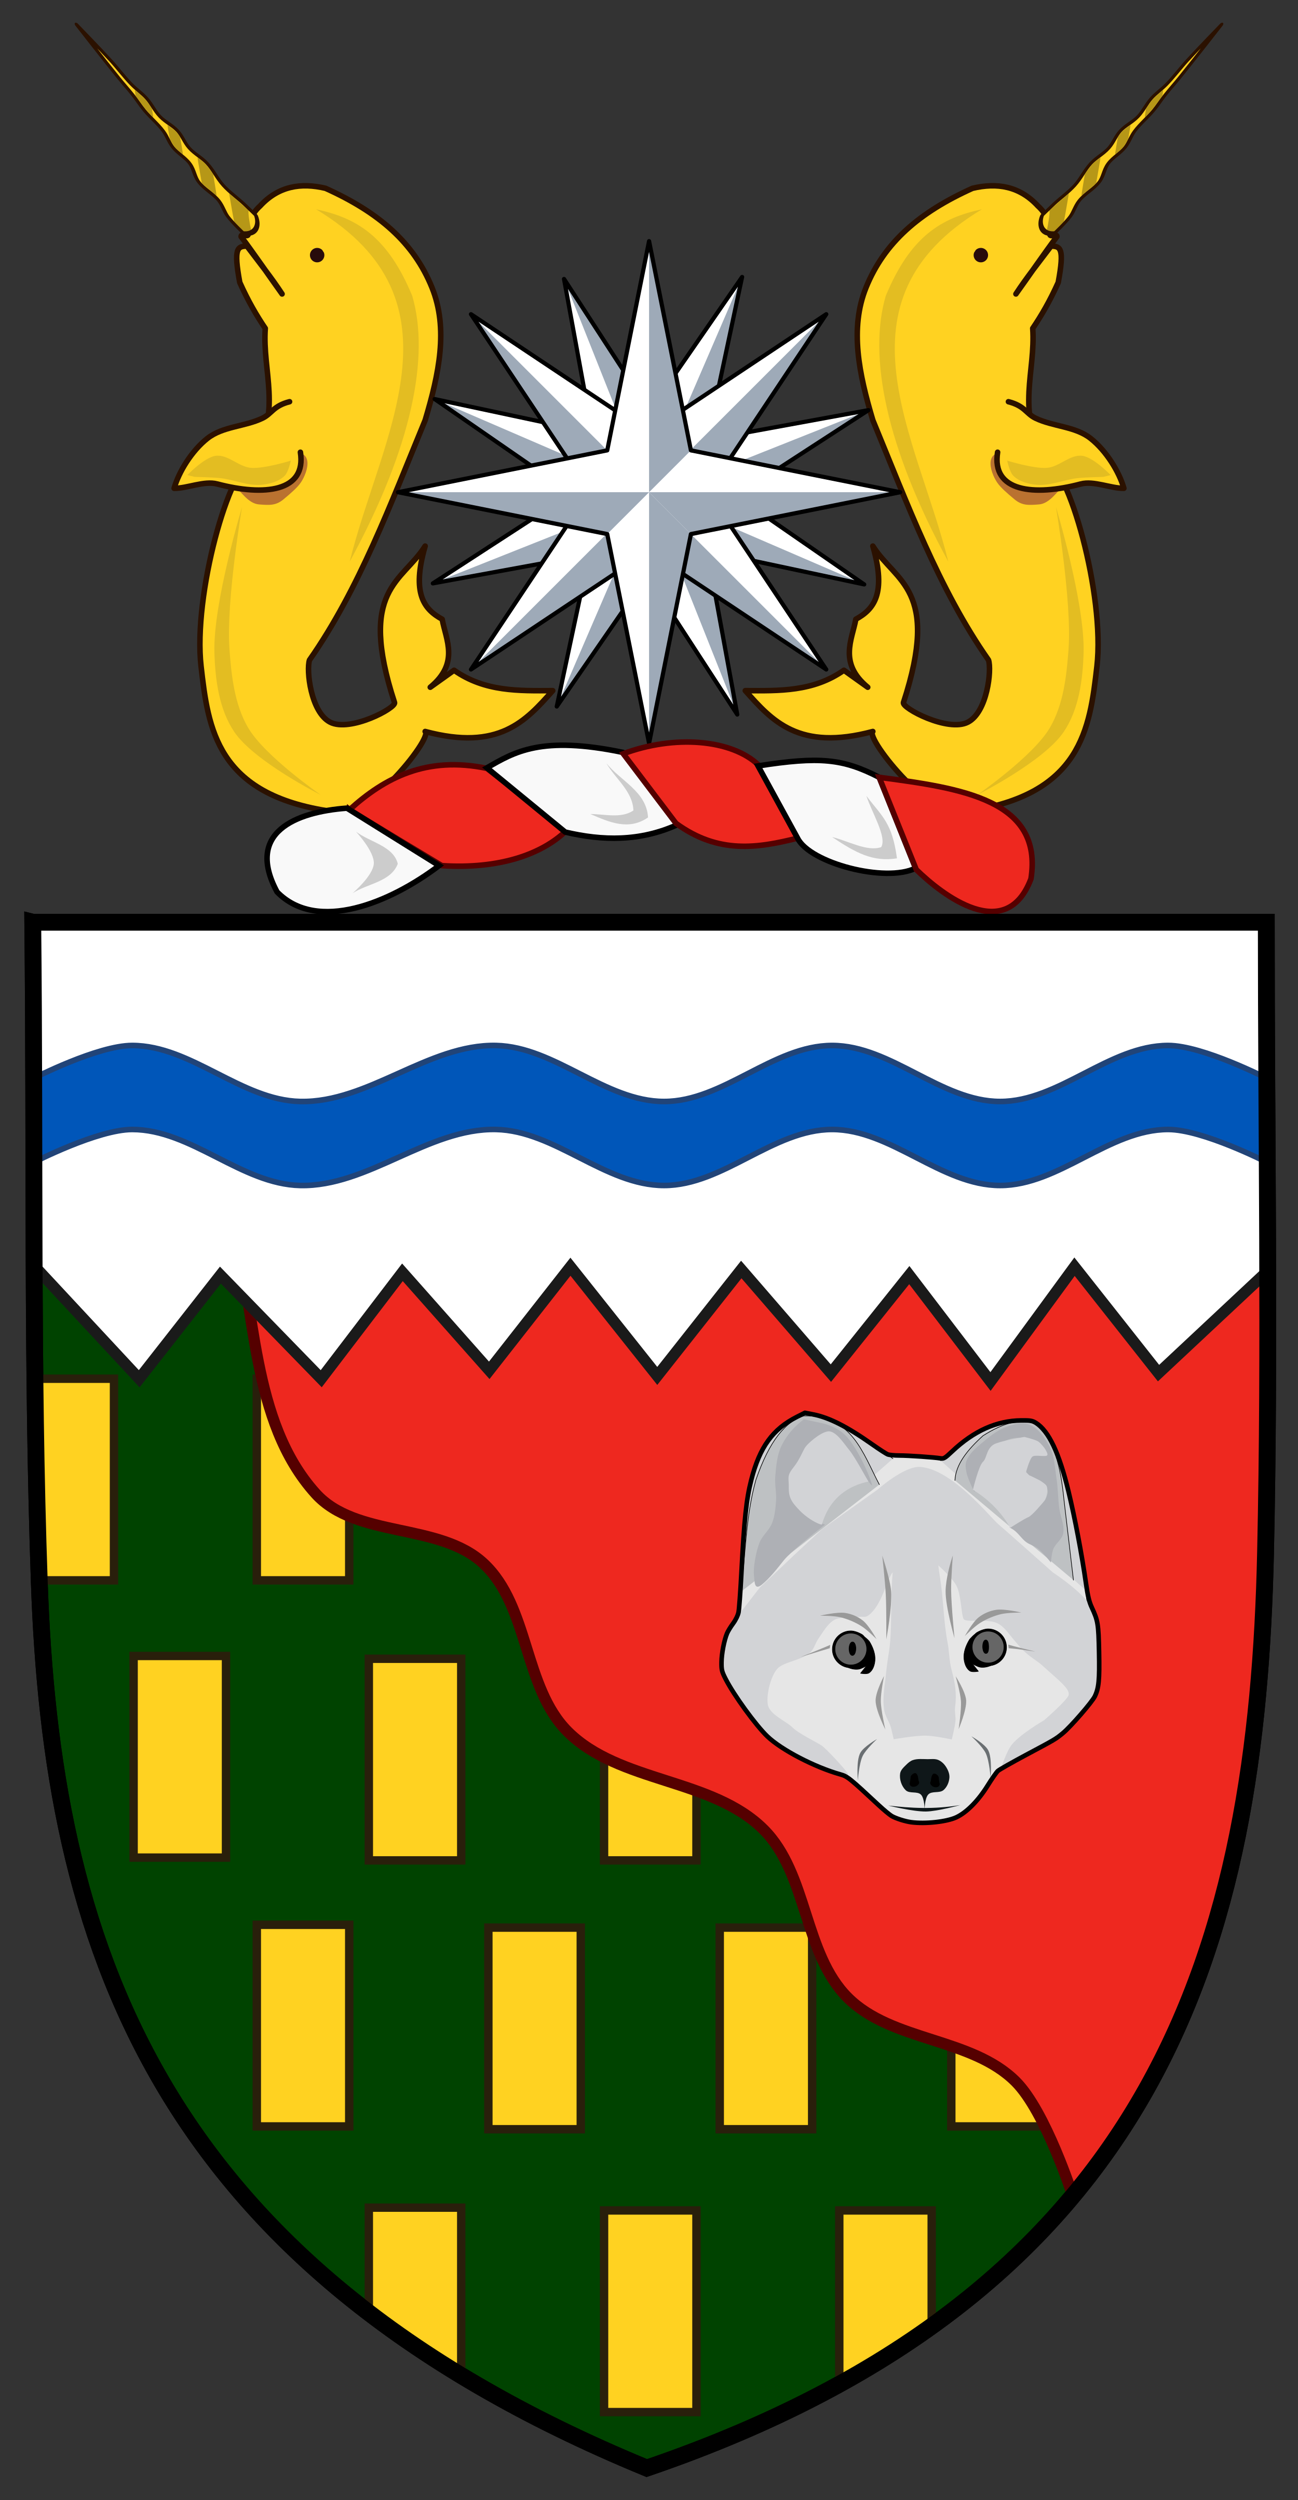 <svg height="545.468" width="283.205" xmlns="http://www.w3.org/2000/svg"><rect width="100%" height="100%" fill="#333333" stroke="none"/><path d="m-350.505-22.719c-.558 7.856 3.067 14.782-2.152 23.674-4.369 1.046-10.913 24.614-9.457 37.386 1.285 11.271 2.776 23.296 23.6 26.258 5.19 3.124 18.455-13.347 16.91-14.451 13.347 3.578 18.2-1.904 23.06-7.379-6.125.032-12.272.223-17.833-3.69l-4.304 3.075c5.291-4.373 2.847-8.546 2.152-12.298-3.229-1.762-5.577-4.582-3.075-13.221-4.086 6.516-12.24 7.741-5.534 28.286.329.986-8.042 5.411-11.646 3.547-3.504-1.813-4.332-9.418-3.727-11.233 8.987-12.836 14.691-28.299 20.907-43.352 2.496-8.342 4.233-16.562 1.23-23.982-3.29-8.128-9.622-13.606-19.243-17.938-4.466-1.057-8.502-.394-11.811 3.18-1.572 1.435-2.155 2.96-2.164 5.105-.003.691-1.314-.255-1.284.451 2.062 2.713 5.338 7.486 7.409 10.364-1.85-2.852-4.249-5.869-6.359-8.661-1.667.063-2.454.285-1.291 6.576 1.537 3.422 3.075 6.034 4.612 8.301z" fill="#ffd221" stroke="#2b1100" stroke-linecap="round" stroke-linejoin="round" transform="matrix(1.207 0 0 1.207 480.939 99.065)"/><g transform="matrix(.937 .291 .232 .954 394.775 194.668)"><path d="m-383.25-81.444s4.798 6.687 7.316 9.941c.81 1.047 1.72 2.015 2.505 3.081.695.943 1.215 2.01 1.947 2.925 1.06 1.325 2.581 2.266 3.516 3.681.657.994.695 2.332 1.41 3.285.845 1.126 2.487 1.508 3.259 2.685.733 1.119.36 2.746 1.104 3.858.929 1.388 2.928 1.772 3.927 3.111.686.92.624 2.321 1.28 3.195.829 1.105 3.296 2.507 3.296 2.507 2.1.231 3.499-2.35 3.742-4.702 0 0-1.433-1.49-2.223-2.159-1.266-1.071-2.886-1.751-4.029-2.965-1.151-1.222-1.561-3.03-2.737-4.227-1.001-1.019-2.59-1.339-3.557-2.391-.866-.942-.983-2.43-1.869-3.354-.967-1.01-2.571-1.221-3.572-2.198-.993-.969-1.326-2.472-2.266-3.492-.841-.913-2.044-1.425-2.948-2.276-1.375-1.295-2.428-2.895-3.725-4.268-2.042-2.161-6.376-6.235-6.376-6.235z" fill="#ffd221"/><g fill="#b69717"><path d="m-355.219-51.438-.094 1.094c-.135 1.589-.374 5.062-.375 5.312-.001.174.216.417 1.094 1.312.597.61 1.094 1.081 1.125 1.062s.126-.245.219-.5 1.092-.311 1.3-.622c.058-1.822.243-4.168.582-4.955-1.21-.924-1.907-1.353-2.664-1.923z"/><path d="m-358.773-50.091c-.111-.098-.626-.434-1.143-.747-.518-.313-1.079-.69-1.247-.839l-.306-.27.166-2.267c.205-2.804.278-3.604.335-3.661.079-.079 1.187.602 1.557.956.357.342.867 1.071 1.175 1.678l.161.318-.206 2.507c-.114 1.379-.225 2.505-.247 2.504-.022-.001-.132-.083-.243-.18z"/><path d="m-365.058-57.94c-.937-.642-1.191-.963-1.581-1.998-.185-.493-.19-.546-.118-1.41.041-.494.097-1.217.125-1.608.028-.391.066-.711.085-.711s.344.16.722.356c.774.4 1.274.852 1.533 1.387l.175.362-.134 1.734c-.143 1.846-.189 2.236-.268 2.229-.027-.003-.27-.156-.541-.341z"/><path d="m-370.381-65.109c-.705-.726-1.063-1.205-1.883-2.517l-.528-.846.059-.648c.032-.356.074-.663.093-.682.071-.071 1.764 1.188 2.076 1.545.18.206.5.692.71 1.079l.382.704-.084.974c-.046.536-.104.994-.128 1.018-.024.024-.338-.259-.697-.628z"/></g><path d="m-383.25-81.444s4.798 6.687 7.316 9.941c.81 1.047 1.72 2.015 2.505 3.081.695.943 1.215 2.01 1.947 2.925 1.06 1.325 2.581 2.266 3.516 3.681.657.994.695 2.332 1.41 3.285.845 1.126 2.487 1.508 3.259 2.685.733 1.119.36 2.746 1.104 3.858.929 1.388 2.928 1.772 3.927 3.111.686.92.68 2.271 1.28 3.195.778 1.198 2.978 2.993 2.978 2.993 2.866-.475 4.592-3.173 4.176-5.406 0 0-1.538-1.317-2.338-1.942-1.31-1.024-2.886-1.751-4.029-2.965-1.151-1.222-1.561-3.03-2.737-4.227-1.001-1.019-2.59-1.339-3.557-2.391-.866-.942-.983-2.43-1.869-3.354-.967-1.01-2.571-1.221-3.572-2.198-.993-.969-1.326-2.472-2.266-3.492-.841-.913-2.044-1.425-2.948-2.276-1.375-1.295-2.428-2.895-3.725-4.268-2.042-2.161-6.376-6.235-6.376-6.235z" fill="none" stroke="#2b1100" stroke-linecap="round" stroke-linejoin="round" stroke-width=".996"/></g><g transform="matrix(1.207 0 0 1.207 480.939 99.065)"><path d="m-355.425 6.49c.461.154 1.845 2.46 3.766 2.613 1.922.154 3.075.231 4.458-.922 1.384-1.153 2.537-2.152 3.151-3.075s1.307-2.537 1.153-3.766c-.154-1.23-1.153-1.614-1.537-1.23-.384.384-2.46 3.151-2.998 3.613-.538.461-2.075.769-2.844.846-.769.077-3.151.384-3.613.615-.461.231-1.614.461-1.614.461z" fill="#ba7230"/><path d="m-344.156-.331c1.136 7.161-6.541 7.985-15.035 5.742-2.358-.623-5.457.816-7.793.78.837-2.954 3.184-6.789 6.027-9.026 2.773-2.182 6.759-2.112 9.938-3.643 1.724-.831 1.924-2.217 4.906-2.984" fill="#ffd221" stroke="#2b1100" stroke-linecap="round" stroke-linejoin="round"/><path d="m-341.33-44.247c27.652 16.613 11.649 41.098 6.087 63.7 11.298-20.744 14.501-37.158 11.305-48.047-4.468-10.777-10.045-14.092-17.393-15.653z" fill="#e3bd22"/></g><path d="m-339.507-35.888c.226.64-.11 1.343-.75 1.569s-1.343-.11-1.569-.75c-.226-.64.11-1.343.75-1.569.443-.156.937-.047 1.272.283" fill="#280b0b" transform="matrix(1.283 0 0 1.283 506.273 101.185)"/><path d="m-364.593 3.8s3.068-3.2 5.109-3.479c2.237-.305 4.162 2.008 6.414 2.174 2.424.178 7.174-1.304 7.174-1.304s-.399 2.026-1.087 2.718c-1.021 1.025-2.585 1.464-4.022 1.631-2.586.301-5.128-.934-7.718-1.196-1.516-.153-4.566-.217-4.566-.217z" fill="#e3bd22" transform="matrix(1.207 0 0 1.207 480.939 99.065)"/><path d="m-354.701 9.561s-5.255 17.384-5 26.306c.141 4.928.833 10.26 3.587 14.349 3.608 5.356 15.653 11.414 15.653 11.414s-10.142-7.015-13.153-12.175c-2.458-4.213-3.02-9.375-3.37-14.24-.616-8.563 2.283-25.654 2.283-25.654z" fill="#e3bd22" transform="matrix(1.207 0 0 1.207 480.939 99.065)"/><path d="m-350.505-22.719c-.558 7.856 3.067 14.782-2.152 23.674-4.369 1.046-10.913 24.614-9.457 37.386 1.285 11.271 2.776 23.296 23.6 26.258 5.19 3.124 18.455-13.347 16.91-14.451 13.347 3.578 18.2-1.904 23.06-7.379-6.125.032-12.272.223-17.833-3.69l-4.304 3.075c5.291-4.373 2.847-8.546 2.152-12.298-3.229-1.762-5.577-4.582-3.075-13.221-4.086 6.516-12.24 7.741-5.534 28.286.329.986-8.042 5.411-11.646 3.547-3.504-1.813-4.332-9.418-3.727-11.233 8.987-12.836 14.691-28.299 20.907-43.352 2.496-8.342 4.233-16.562 1.23-23.982-3.29-8.128-9.622-13.606-19.243-17.938-4.466-1.057-8.502-.394-11.811 3.18-1.572 1.435-2.155 2.96-2.164 5.105-.003.691-1.314-.255-1.284.451 2.062 2.713 5.338 7.486 7.409 10.364-1.85-2.852-4.249-5.869-6.359-8.661-1.667.063-2.454.285-1.291 6.576 1.537 3.422 3.075 6.034 4.612 8.301z" fill="#ffd221" stroke="#2b1100" stroke-linecap="round" stroke-linejoin="round" transform="matrix(-1.207 0 0 1.207 -197.734 99.065)"/><g transform="matrix(-.937 .291 -.232 .954 -111.57 194.668)"><path d="m-383.25-81.444s4.798 6.687 7.316 9.941c.81 1.047 1.72 2.015 2.505 3.081.695.943 1.215 2.01 1.947 2.925 1.06 1.325 2.581 2.266 3.516 3.681.657.994.695 2.332 1.41 3.285.845 1.126 2.487 1.508 3.259 2.685.733 1.119.36 2.746 1.104 3.858.929 1.388 2.928 1.772 3.927 3.111.686.92.624 2.321 1.28 3.195.829 1.105 3.296 2.507 3.296 2.507 2.1.231 3.499-2.35 3.742-4.702 0 0-1.433-1.49-2.223-2.159-1.266-1.071-2.886-1.751-4.029-2.965-1.151-1.222-1.561-3.03-2.737-4.227-1.001-1.019-2.59-1.339-3.557-2.391-.866-.942-.983-2.43-1.869-3.354-.967-1.01-2.571-1.221-3.572-2.198-.993-.969-1.326-2.472-2.266-3.492-.841-.913-2.044-1.425-2.948-2.276-1.375-1.295-2.428-2.895-3.725-4.268-2.042-2.161-6.376-6.235-6.376-6.235z" fill="#ffd221"/><g fill="#b69717"><path d="m-355.219-51.438-.094 1.094c-.135 1.589-.374 5.062-.375 5.312-.001.174.216.417 1.094 1.312.597.61 1.094 1.081 1.125 1.062s.126-.245.219-.5 1.092-.311 1.3-.622c.058-1.822.243-4.168.582-4.955-1.21-.924-1.907-1.353-2.664-1.923z"/><path d="m-358.773-50.091c-.111-.098-.626-.434-1.143-.747-.518-.313-1.079-.69-1.247-.839l-.306-.27.166-2.267c.205-2.804.278-3.604.335-3.661.079-.079 1.187.602 1.557.956.357.342.867 1.071 1.175 1.678l.161.318-.206 2.507c-.114 1.379-.225 2.505-.247 2.504-.022-.001-.132-.083-.243-.18z"/><path d="m-365.058-57.94c-.937-.642-1.191-.963-1.581-1.998-.185-.493-.19-.546-.118-1.41.041-.494.097-1.217.125-1.608.028-.391.066-.711.085-.711s.344.16.722.356c.774.4 1.274.852 1.533 1.387l.175.362-.134 1.734c-.143 1.846-.189 2.236-.268 2.229-.027-.003-.27-.156-.541-.341z"/><path d="m-370.381-65.109c-.705-.726-1.063-1.205-1.883-2.517l-.528-.846.059-.648c.032-.356.074-.663.093-.682.071-.071 1.764 1.188 2.076 1.545.18.206.5.692.71 1.079l.382.704-.084.974c-.046.536-.104.994-.128 1.018-.024.024-.338-.259-.697-.628z"/></g><path d="m-383.25-81.444s4.798 6.687 7.316 9.941c.81 1.047 1.72 2.015 2.505 3.081.695.943 1.215 2.01 1.947 2.925 1.06 1.325 2.581 2.266 3.516 3.681.657.994.695 2.332 1.41 3.285.845 1.126 2.487 1.508 3.259 2.685.733 1.119.36 2.746 1.104 3.858.929 1.388 2.928 1.772 3.927 3.111.686.92.68 2.271 1.28 3.195.778 1.198 2.978 2.993 2.978 2.993 2.866-.475 4.592-3.173 4.176-5.406 0 0-1.538-1.317-2.338-1.942-1.31-1.024-2.886-1.751-4.029-2.965-1.151-1.222-1.561-3.03-2.737-4.227-1.001-1.019-2.59-1.339-3.557-2.391-.866-.942-.983-2.43-1.869-3.354-.967-1.01-2.571-1.221-3.572-2.198-.993-.969-1.326-2.472-2.266-3.492-.841-.913-2.044-1.425-2.948-2.276-1.375-1.295-2.428-2.895-3.725-4.268-2.042-2.161-6.376-6.235-6.376-6.235z" fill="none" stroke="#2b1100" stroke-linecap="round" stroke-linejoin="round" stroke-width=".996"/></g><g transform="matrix(-1.207 0 0 1.207 -197.734 99.065)"><path d="m-355.425 6.49c.461.154 1.845 2.46 3.766 2.613 1.922.154 3.075.231 4.458-.922 1.384-1.153 2.537-2.152 3.151-3.075s1.307-2.537 1.153-3.766c-.154-1.23-1.153-1.614-1.537-1.23-.384.384-2.46 3.151-2.998 3.613-.538.461-2.075.769-2.844.846-.769.077-3.151.384-3.613.615-.461.231-1.614.461-1.614.461z" fill="#ba7230"/><path d="m-344.156-.331c1.136 7.161-6.541 7.985-15.035 5.742-2.358-.623-5.457.816-7.793.78.837-2.954 3.184-6.789 6.027-9.026 2.773-2.182 6.759-2.112 9.938-3.643 1.724-.831 1.924-2.217 4.906-2.984" fill="#ffd221" stroke="#2b1100" stroke-linecap="round" stroke-linejoin="round"/><path d="m-341.33-44.247c27.652 16.613 11.649 41.098 6.087 63.7 11.298-20.744 14.501-37.158 11.305-48.047-4.468-10.777-10.045-14.092-17.393-15.653z" fill="#e3bd22"/></g><path d="m-339.507-35.888c.226.64-.11 1.343-.75 1.569s-1.343-.11-1.569-.75c-.226-.64.11-1.343.75-1.569.443-.156.937-.047 1.272.283" fill="#280b0b" transform="matrix(-1.283 0 0 1.283 -223.067 101.185)"/><path d="m-364.593 3.8s3.068-3.2 5.109-3.479c2.237-.305 4.162 2.008 6.414 2.174 2.424.178 7.174-1.304 7.174-1.304s-.399 2.026-1.087 2.718c-1.021 1.025-2.585 1.464-4.022 1.631-2.586.301-5.128-.934-7.718-1.196-1.516-.153-4.566-.217-4.566-.217z" fill="#e3bd22" transform="matrix(-1.207 0 0 1.207 -197.734 99.065)"/><path d="m-354.701 9.561s-5.255 17.384-5 26.306c.141 4.928.833 10.26 3.587 14.349 3.608 5.356 15.653 11.414 15.653 11.414s-10.142-7.015-13.153-12.175c-2.458-4.213-3.02-9.375-3.37-14.24-.616-8.563 2.283-25.654 2.283-25.654z" fill="#e3bd22" transform="matrix(-1.207 0 0 1.207 -197.734 99.065)"/><g transform="matrix(.792 -.315 .315 .792 325.853 34.829)"><path d="m-242.368-9.546 10-50 10 50 50 10-50 10-10 50-10-50-50-10z" fill="#fff"/><g fill="#9eaab8"><path d="m-232.368.454v-60l10 50z"/><path d="m-232.368.454h60l-50 10z"/><path d="m-232.368.454v60l10-50z"/><path d="m-232.368.454h-60l50 10z"/></g><path d="m-242.368-9.546 10-50 10 50 50 10-50 10-10 50-10-50-50-10z" fill="none" stroke="#000" stroke-linecap="round" stroke-linejoin="round" stroke-width="1.067"/></g><g transform="matrix(.781 .337 -.337 .781 323.331 185.242)"><path d="m-242.368-9.546 10-50 10 50 50 10-50 10-10 50-10-50-50-10z" fill="#fff"/><g fill="#9eaab8"><path d="m-232.368.454v-60l10 50z"/><path d="m-232.368.454h-60l50 10z"/><path d="m-232.368.454h60l-50 10z"/><path d="m-232.368.454v60l10-50z"/></g><path d="m-242.368-9.546 10-50 10 50 50 10-50 10-10 50-10-50-50-10z" fill="none" stroke="#000" stroke-linecap="round" stroke-linejoin="round" stroke-width="1.069"/></g><g transform="matrix(.646 .646 -.646 .646 291.921 257.127)"><path d="m-242.368-9.546 10-50 10 50 50 10-50 10-10 50-10-50-50-10z" fill="#fff"/><g fill="#9eaab8"><path d="m-232.368.454v-60l10 50z"/><path d="m-232.368.454h-60l50 10z"/><path d="m-232.368.454h60l-50 10z"/><path d="m-232.368.454v60l10-50z"/></g><path d="m-242.368-9.546 10-50 10 50 50 10-50 10-10 50-10-50-50-10z" fill="none" stroke="#000" stroke-linecap="round" stroke-linejoin="round" stroke-width=".996"/></g><g transform="matrix(.913 0 0 .913 353.771 106.98)"><path d="m-242.368-9.546 10-50 10 50 50 10-50 10-10 50-10-50-50-10z" fill="#fff"/><g fill="#9eaab8"><path d="m-232.368.454v-60l10 50z"/><path d="m-232.368.454h-60l50 10z"/><path d="m-232.368.454h60l-50 10z"/><path d="m-232.368.454v60l10-50z"/></g><path d="m-242.368-9.546 10-50 10 50 50 10-50 10-10 50-10-50-50-10z" fill="none" stroke="#000" stroke-linecap="round" stroke-linejoin="round"/></g><g transform="matrix(1.207 .01 -.01 1.207 479.174 101.846)"><path d="m-333.25 64.719c1 .75 16.75 10 16.75 10 10.322.58 18.026-2.163 22.457-6.53l-14.457-11.117c-10.963-2.195-18.477 1.871-24.75 7.648z" fill="#ee281f" stroke="#500"/><path d="m-308.5 56.969c4.964-2.921 9.789-5.927 24.5-3l10 13c-6.75 3.119-13.5 3.032-20.25 1.5z" fill="#f9f9f9" stroke="#000"/><path d="m-283.875 54.219c9.131-3.503 19.524-2.824 24.5 1.875l7.125 13.125c-7.085 1.818-14.22 3.093-22-2.5z" fill="#ee281f" stroke="#500"/><path d="m-333.75 64.469c-9.251.762-18.377 4.52-12.5 15.25 7.34 7.378 20.472 1.772 29.25-5z" fill="#f9f9f9" stroke="#000"/><path d="m-259.5 56.219c11.131-1.82 15.285-1.45 21.912 1.878l6.713 16.372c-5.434 2.733-19.119-.761-21.375-5.25z" fill="#f9f9f9" stroke="#000"/><path d="m-237.588 58.097c14.944 1.846 29.687 3.838 27.588 18.122-4.384 11.893-15.978 3.091-20.75-1.5z" fill="#ee281f" stroke="#500"/><g fill="#ccc"><path d="m-286.909 55.976c2.615 3.19 7.302 5.06 7.601 9.723-3.477 2.443-6.953.933-10.43-.53 2.655-.019 5.551.807 7.778-.707-.155-3.469-3.279-5.666-4.95-8.485z"/><path d="m-239.875 61.469c2.87 3.726 4.69 4.769 5.625 11.25-4.333.719-7.417-.906-11.75-3.75 2.889.652 6.293 2.631 8.875 1.75 1.078-1.806-1.747-6.254-2.75-9.25z"/><path d="m-332.075 68.704c2.554 1.9 6.79 2.539 7.601 5.745-1.219 3.289-5.421 3.594-8.132 5.392 0 0 3.695-3.195 3.801-5.392.106-2.201-3.27-5.745-3.27-5.745z"/></g></g><g transform="matrix(1.222 0 0 1.222 1069.061 59.921)"><path d="m-868.992 115.628h220.239c0 38.872.678 75.593-.132 112.497-1.521 69.315-18.574 132.112-110.477 163.503-88.493-36.437-106.262-94.807-108.461-158.007-1.351-38.831-.739-75.984-1.17-117.993z" fill="#004300"/><path d="m-868.992 115.628h220.239c0 38.872.678 75.593-.132 112.497-1.521 69.315-18.574 132.112-110.477 163.503-88.493-36.437-106.262-94.807-108.461-158.007-1.351-38.831-.739-75.984-1.17-117.993z" fill="none" stroke="#000" stroke-width="3"/><path d="m-868.617 197.128c.128 11.966.366 23.911.781 36h13.344v-36zm39.625 0v36h16.5v-36zm-22 49.5v36h16.5v-36zm42 .5v36h16.5v-36zm42 0v36h16.5v-36zm-62 47.5v36h16.5v-36zm124 0v36h16.5v-36zm-82.656.5v36h16.5v-36zm41.312 0v36h16.5v-36zm-62.656 50v18.75c5.066 3.873 10.552 7.619 16.5 11.219v-29.969zm42 .5v36h16.5v-36zm42 0v31.031c5.942-3.272 11.428-6.738 16.5-10.375v-20.656z" fill="#ffd221" stroke="#291f0b" stroke-width="1.5"/><path d="m-833.492 115.628v52c4.359 16.913 3.348 37.077 15 50 7.254 8.046 22.081 5.108 30 12.5 8.173 7.629 7.094 22.094 15 30 9.223 9.223 25.777 8.277 35 17.5 7.906 7.906 7.094 22.094 15 30s22.097 7.092 30 15c5.374 5.378 10.188 20.406 10.188 20.406 26.629-31.943 33.469-72.183 34.406-114.906.81-36.904.156-73.628.156-112.5z" fill="#ee281f" stroke="#500" stroke-linecap="round" stroke-linejoin="round" stroke-width="2"/><path d="m-868.992 115.628c.219 21.424.174 41.579.25 61.344l18.75 20.156 14.5-18.5 18 18.5 14.5-19 15.5 17.5 14.5-18.5 15.5 19.5 15-19 16 18.5 14-17.5 14.5 19 15-20.5 15 19 19.469-18.219c-.051-20.371-.219-41.004-.219-62.281z" fill="#fff"/><path d="m-851.242 137.628c-6.17-.002-17.562 5.844-17.562 5.844.015 5.076.022 10.019.031 15 0 0 11.371-5.844 17.531-5.844 10.541 0 19.462 9.772 30 10 12.121.262 22.848-10.262 34.969-10 10.538.228 19.459 10 30 10s19.459-10 30-10 19.459 10 30 10 19.459-9.997 30-10c6.203-.002 17.656 5.875 17.656 5.875-.023-4.983-.009-9.967-.031-15 0 0-11.432-5.875-17.625-5.875-10.541 0-19.459 10-30 10s-19.459-10-30-10-19.459 10-30 10-19.462-9.772-30-10c-12.121-.262-22.848 10.262-34.969 10-10.538-.228-19.459-9.997-30-10z" fill="#0056b9" stroke="#214478"/><path d="m-868.992 115.628c.219 21.424.174 41.579.25 61.344l18.75 20.156 14.5-18.5 18 18.5 14.5-19 15.5 17.5 14.5-18.5 15.5 19.5 15-19 16 18.5 14-17.5 14.5 19 15-20.5 15 19 19.469-18.219c-.051-20.371-.219-41.004-.219-62.281z" fill="none" stroke="#1a1a1a" stroke-width="2"/><path d="m-868.992 115.628h220.239c0 38.872.678 75.593-.132 112.497-1.521 69.315-18.574 132.112-110.477 163.503-88.493-36.437-106.262-94.807-108.461-158.007-1.351-38.831-.739-75.984-1.17-117.993z" fill="none" stroke="#000" stroke-width="3"/><g transform="matrix(.145 0 0 .145 -595.489 124.833)"><g transform="translate(599.673 -173.3)"><path d="m-904.688 393.875c-7.109.105-14.155.8-20.875 2.875-16.238 5.013-31.887 13.987-43.812 26.094-8.109 8.232-14.961 17.8-20.625 28.062-.25 4.12-.514 8.525-.781 13.594-.564 10.691-1.307 20.858-1.656 22.594-.383 1.904-1.657 4.542-3.219 6.656-1.424 1.928-3.034 4.549-3.562 5.812-1.717 4.109-3.196 11.954-3.25 17.062-.048 4.516.158 5.449 2.375 9.812 4.848 9.542 17.832 27.41 24.688 33.969 8.321 7.961 28.046 18.21 43.188 22.438 4.009 1.12 5.454 2.277 22.438 18.094 2.935 2.733 6.388 5.607 7.656 6.375 2.346 1.421 7.953 3.213 11.531 3.688 8.385 1.112 20.881-.246 26.562-2.875 6.117-2.831 12.977-9.754 18.562-18.75 2.475-3.987 5.185-7.888 6.031-8.656.846-.768 8.341-5.004 16.656-9.438 17.242-9.194 17.376-9.262 21.719-12.844 4.572-3.771 17.146-18.279 18.781-21.656 2.388-4.934 2.863-9.678 2.531-26.156-.036-1.767-.055-3.292-.094-4.75-2.401-6.835-4.53-13.367-5.938-18.719-2.202-8.371-1.389-17.445-4.219-25.625-4.522-13.073-10.331-26.482-20.031-36.344-11.172-11.358-26.532-18.241-41.469-23.781-6.442-2.389-13.151-3.995-19.969-5.125-.598.208-1.141.182-1.844.062-3.665-.624-18.862-1.688-24.25-1.688-2.823 0-5.919-.273-6.844-.625-.054-.02-.207-.121-.281-.156z" fill="#e6e6e6" stroke="#000" stroke-linecap="round" stroke-linejoin="round" stroke-width=".359" transform="matrix(2.087 0 0 2.087 454.646 -57.352)"/><path d="m-1458.01 964.033c17.304-11.197 24.012-45.824 30.82-53.605 6.808-7.78 33.067-22.369 38.902-21.396 5.835.973 34.039 26.259 39.875 37.93 5.835 11.671 5.835 35.984 8.753 40.847 2.918 4.863 28.992-.966 41.518 5.164 8.638 4.228 13.569 12.643 20.377 20.424 6.808 7.78 10.074 13.314 23.69 23.04 13.616 9.726 6.808 4.863 22.369 18.479 15.561 13.616 22.369 20.424 21.396 26.259-.973 5.835-30.149 31.122-30.149 31.122s-29.477 17.128-39.875 30.149c-6.88 8.617-13.616 30.149-13.616 30.149s21.396-13.616 31.122-18.479c9.726-4.863 36.957-15.561 47.655-27.232 10.698-11.671 33.067-34.039 37.929-43.765 4.863-9.726 12.62-72.246-1.257-104.026-9.429-21.592-51.26-48.665-51.26-48.665s-62.709-55.745-67.106-59.326c-4.725-3.848-19.356-21.43-37.824-38.099-17.688-15.965-38.895-31.092-58.292-32.515-19.758-1.449-52.518 27.821-52.518 27.821l-68.246 48.628s-36.957 34.039-41.82 38.902c-4.863 4.863-35.012 33.067-35.012 33.067l-39.875 51.545s-15.561 39.875-6.808 55.436 28.204 48.628 35.012 52.518 10.698 18.479 19.451 24.314c8.753 5.835 10.698 8.753 27.231 19.451s48.628 22.369 53.49 24.314c4.863 1.945 23.341 6.808 19.451.973-3.89-5.835-26.259-30.149-32.094-34.039-5.835-3.89-28.204-14.588-35.984-22.369s-28.204-15.561-30.149-28.204 3.89-35.012 11.671-43.765c7.78-8.753 29.723-10.032 40.847-20.424 4.672-4.365 6.045-11.305 9.726-16.533 5.751-8.169 10.747-17.686 19.196-23.019 3.558-2.245 8.068-2.497 12.227-3.126 6.419-.971 12.977-.487 19.451-.973 3.249-.244 6.99.797 9.726-.973z" fill="#d2d3d6"/><g stroke="#000" stroke-linecap="round" stroke-linejoin="round"><path d="m-1453.107 989.617c0 10.824-8.775 19.599-19.599 19.599-10.825 0-19.599-8.775-19.599-19.599 0-10.824 8.775-19.599 19.599-19.599 10.824 0 19.599 8.775 19.599 19.599z" fill="none" stroke-width=".75" transform="translate(158.515 12.722)"/><path d="m-1314.536 993.4s-2.017 5.367-1.814 8.139c.215 2.942 3.161 8.267 3.161 8.267s1.734-5.808 1.459-8.753c-.253-2.705-2.805-7.653-2.805-7.653z" stroke-width=".75"/><path d="m-1478.562 982.375c-12.548 0-22.719 10.171-22.719 22.719 0 11.338 8.329 20.73 19.187 22.437.032.01.062.026.094.031 4.598 1.759 8.668 2.538 13.016 1.953 3.584-.483 9.921-4.39 9.921-4.39l-7.531 9.469s7.536 1.457 10.438-.469c4.709-3.125 6.817-9.68 7.281-15.312.652-7.906-2.493-16.066-6.562-22.875-1.5-2.51-6.281-6.125-6.281-6.125-.972-.981-1.766-2.164-2.937-2.875-4.17-2.533-9.594-4.507-13.906-4.562z" stroke-width=".698"/><g stroke-width=".75"><path d="m-1453.107 989.617c0 10.824-8.775 19.599-19.599 19.599-10.825 0-19.599-8.775-19.599-19.599 0-10.824 8.775-19.599 19.599-19.599 10.824 0 19.599 8.775 19.599 19.599z" fill="#666" transform="translate(-5.845 15.129)"/><path d="m-1476.477 996.047c-2.922-.055-4.122 4.753-4.241 7.673-.131 3.238.758 8.787 3.998 8.861 3.17.072 4.3-5.311 4.303-8.482 0-3.006-1.055-7.994-4.06-8.051z"/><path d="m-1426.735 770.314c-79.014-59.128-86.444-53.07-108.926-56.894-82.343 27.66-74.003 138.288-79.334 221.829" fill="#d2d3d6"/><path d="m-1443.479 802.22c-20.622-38.989-33.709-85.856-92.839-84.587-22.284 6.704-42.394 30.071-59.181 78.912-12.979 46.516-12.51 92.937-18.529 137.713" fill="#bec1c3"/><path d="m-1367.895 772.746s22.442-22.87 35.984-31.122c13.572-8.27 28.627-14.842 44.251-17.749 11.793-2.194 24.913-4.133 35.984.486 6.294 2.626 10.494 8.891 14.588 14.345 5.028 6.699 8.768 14.362 11.914 22.126 8.825 21.781 13.847 44.954 19.208 67.836 6.657 28.415 16.047 86.071 16.047 86.071l1.459 18.479" fill="#d2d3d6"/><path d="m-1350.389 797.06c.994-19.818 15.482-37.709 34.526-54.949 25.71-16.374 47.069-21.555 63.702-14.588 28.573 22.648 32.817 63.862 36.471 97.255l11.197 95.01" fill="#bec1c3"/></g><g transform="matrix(-1 0 0 1 -2788.14 -2.431)"><path d="m-1478.562 982.375c-12.548 0-22.719 10.171-22.719 22.719 0 11.338 8.329 20.73 19.187 22.437.032.01.062.026.094.031 4.598 1.759 8.668 2.538 13.016 1.953 3.584-.483 9.921-4.39 9.921-4.39l-7.531 9.469s7.536 1.457 10.438-.469c4.709-3.125 6.817-9.68 7.281-15.312.652-7.906-2.493-16.066-6.562-22.875-1.5-2.51-6.281-6.125-6.281-6.125-.972-.981-1.766-2.164-2.937-2.875-4.17-2.533-9.594-4.507-13.906-4.562z" stroke-width=".698"/><g stroke-width=".75"><path d="m-1453.107 989.617c0 10.824-8.775 19.599-19.599 19.599-10.825 0-19.599-8.775-19.599-19.599 0-10.824 8.775-19.599 19.599-19.599 10.824 0 19.599 8.775 19.599 19.599z" fill="#666" transform="translate(-5.845 15.129)"/><path d="m-1475.79 996.047c-2.924.078-3.388 5.144-3.449 8.069-.063 3.017.191 8.344 3.206 8.465 3.198.128 4.13-5.479 4.106-8.68-.022-2.917-.946-7.931-3.862-7.853z"/></g></g></g><path d="m-1384.011 1140.326c-6.113-.024-12.534-.826-18.301 1.202-3.006 1.057-5.575 3.233-7.832 5.483-3.175 3.165-7.101 6.558-7.747 10.994-1.046 7.182 1.713 15.606 6.944 20.637 4.722 4.542 14.37.766 18.859 5.539 4.447 4.728 4.333 18.983 4.333 18.983s-.03-14.536 4.53-19.332c4.484-4.716 13.808-1.183 18.759-5.407 4.34-3.702 6.932-9.797 7.271-15.492.284-4.781-1.86-9.656-4.52-13.638-2.267-3.394-5.491-6.446-9.261-8.01-4.024-1.67-8.679-.942-13.036-.959z" fill="#0f1719"/><path d="m-1398.427 1158.194c-1.672-1.315-5.833 1.777-6.079 3.89-.299 2.579-.415 4.729-1.216 8.024-.291 1.198.612 2.708 1.702 3.282 2.059 1.085 5.106.595 6.929-.851 1.389-1.102 3.151-3.025 1.836-4.993-.909-1.36-.257-7.059-3.173-9.352z" stroke="#000" stroke-linecap="round" stroke-linejoin="round" stroke-width=".75"/><path d="m-1376.86 1158.775c1.672-1.315 5.833 1.777 6.079 3.89.299 2.579.415 4.729 1.216 8.024.291 1.198-.612 2.708-1.702 3.282-2.059 1.085-5.106.595-6.929-.851-1.389-1.102-3.151-3.025-1.836-4.993.909-1.36.257-7.059 3.173-9.352z" stroke="#000" stroke-linecap="round" stroke-linejoin="round" stroke-width=".75"/><path d="m-1432.455 1197.465c27.424 3.098 55.644 4.959 88.662-.624 0 0-27.957 7.76-42.305 7.968-15.643.227-46.357-7.344-46.357-7.344z" fill="#0f1719"/><path d="m-1536.407 721.819c-11.671 8.753-21.265 19.704-27.457 32.448-5.641 11.609-6.684 25.07-7.78 37.93-.854 10.019 1.698 20.12.973 30.149-.665 9.197-1.503 18.645-4.863 27.231-3.507 8.961-12.088 15.34-15.561 24.314-4.866 12.575-7.78 32.094-6.808 39.875.973 7.78 0 19.451 9.726 11.671 9.726-7.78 19.451-20.424 27.232-30.149 7.78-9.726 36.957-33.067 36.957-33.067l13.616-10.698s-22.805-7.734-30.149-16.533c-9.196-11.019-15.934-26.683-13.616-40.847 1.339-8.184 10.524-12.87 14.981-19.864 5.046-7.919 5.78-19.148 13.223-24.873 7.916-6.089 24.314-10.698 29.177-6.808 4.863 3.89 44.251 65.161 44.251 60.298 0-2.983-12.664-37.3-30.065-58.401-10.964-13.295-29.747-17.458-29.747-17.458z" fill="#aeb0b5"/><path d="m-1326.562 811.162c2.431-4.863 4.229-22.052 9.726-31.608 7.149-12.429 16.195-25.52 29.177-31.608 8.523-3.997 19.294-4.496 28.204-1.459 8.487 2.893 23.924 9.251 20.424 17.506-2.034 4.796-11.222-4.343-15.561-1.459-7.215 4.796-10.829 16.69-7.78 24.8 2.739 7.286 14.669 6.427 19.937 12.157 3.189 3.469 6.907 7.968 6.322 12.643-1.571 12.543-15.216 20.448-24.8 28.69-6.683 5.747-22.369 14.102-22.369 14.102s4.38 2.357 6.322 3.89c5.217 4.12 8.796 10.096 14.102 14.102 4.575 3.454 10.521 4.819 15.026 8.364 6.03 4.746 15.61 16.922 15.61 16.922s.882-11.321 2.918-16.533c2.732-6.994 10.601-11.619 12.157-18.965 2.209-10.429-3.563-21.028-4.863-31.608-1.509-12.279-1.491-24.735-3.404-36.957-2.08-13.288-2.39-27.539-8.753-39.388-5.857-10.908-14.128-22.539-25.773-26.745-8.283-2.992-17.933.046-26.259 2.918-9.908 3.418-18.69 9.827-26.745 16.533-8.908 7.416-19.172 14.958-23.341 25.773-1.633 4.235-.858 9.159 0 13.616 1.651 8.571 9.726 24.314 9.726 24.314z" fill="#aeb0b5"/><path d="m-1439.876 889.755s9.853 29.024 10.925 44.145c1.395 19.666-5.963 58.845-5.963 58.845s.293-36.983-.651-55.44c-.813-15.894-4.311-47.549-4.311-47.549z" fill="#999"/><path d="m-1352.976 889.557c-2.751 7.565-8.816 29.045-8.905 44.013-.118 19.599 10.969 57.767 10.969 57.767s-3.97-39.459-4.175-59.26c-.147-14.19 2.112-42.519 2.112-42.519z" fill="#999"/><path d="m-1456.884 798.518c-1.945-2.918-16.533-30.149-23.341-38.416s-17.02-24.8-26.745-23.341-24.8 15.075-27.718 19.451c-2.918 4.376-6.808 15.075-14.102 24.314-7.294 9.239-6.808 11.184-6.322 19.937.486 8.753-1.459 16.047 7.294 26.745s17.506 17.02 24.8 20.91 8.802 3.286 8.802 3.286c9.86-34.259 34.731-48.267 57.332-52.886z" fill="#d2d3d6"/><path d="m-1437.673 1037.844s-10.481 19.543-10.412 30.44c.076 12.097 11.996 35.549 11.996 35.549s-5.379-23.292-5.576-34.922c-.179-10.545 3.992-31.067 3.992-31.067z" fill="#999"/><path d="m-1349.51 1038.235s12.124 18.737 12.918 29.494c.881 11.942-9.29 35.714-9.29 35.714s3.583-23.269 2.861-34.758c-.655-10.416-6.489-30.45-6.489-30.45z" fill="#999"/><path d="m-1328.222 808.563s7.009-29.496 12.358-34.359c5.349-4.863 3.89-18.479 16.533-22.855 12.643-4.376 34.526-7.78 34.526-7.78s12.157 2.918 16.533 5.349c4.377 2.431 13.13 14.102 11.671 17.02-1.459 2.918-15.075-.973-18.479 1.945-3.404 2.918-7.78 18.965-7.78 18.965l3.89 3.89s18.965 8.267 21.396 13.129c2.431 4.863-.486 15.561-2.431 17.992s-15.075 18.479-19.937 20.424c-4.863 1.945-22.369 13.129-22.369 13.129-9.881-17.285-24.13-33.226-45.911-46.849z" fill="#d2d3d6"/><path d="m-1446.321 1115.604s-13.758 12.649-17.718 20.871c-4.421 9.181-5.882 29.997-5.882 29.997s-2.319-23.731 2.917-33.727c4.155-7.932 20.683-17.141 20.683-17.141z" fill="#6a6f72"/><path d="m-1330.142 1112.166s13.758 12.649 17.718 20.871c4.421 9.181 5.882 29.997 5.882 29.997s2.319-23.731-2.917-33.727c-4.155-7.932-20.683-17.141-20.683-17.141z" fill="#6a6f72"/><path d="m-1503.991 999.635c-3.89 1.945-36.046 14.79-36.046 14.79l35.498-10.698z" fill="#999"/><path d="m-1284.663 999.287c5.412 1.936 33.326 8.417 33.051 8.555-10.804-1.46-21.275-3.253-32.666-4.126z" fill="#999"/><path d="m-1420.488 862.987c-6.412 17.915-5.689 37.659-7.196 56.627-1.997 25.131-.393 50.464-2.431 75.592-.997 12.288-3.655 24.398-4.786 36.674-1.474 16.002-5.161 32.274-2.601 48.139 1.134 7.029 5.652 13.096 7.802 19.883 1.648 5.203 3.886 15.907 3.886 15.907s26.4-4.663 39.721-4.431c10.703.187 31.773 4.671 31.773 4.671s3.878-15.031 4.577-22.728c.559-6.149-1.392-10.697-.324-18.519 2.041-14.94-.285-29.068-4.345-43.882-3.216-11.734-2.781-22.486-5.057-34.211-5.04-25.967-5.033-53.84-9.382-80.504-2.813-17.243-3.361-35.477-10.791-51.289-5.352-11.39-23.48-29.565-23.48-29.565s-13.699 17.391-17.365 27.634z" fill="#d2d3d6"/><g fill="#999"><path d="m-1338.195 988.734s11.769-11.799 18.793-16.142c7.928-4.904 16.719-8.649 25.779-10.842 8.142-1.97 25.057-1.927 25.057-1.927s-20.777-4.934-31.08-3.373c-7.788 1.18-15.521 4.49-21.684 9.396-7.415 5.902-16.865 22.888-16.865 22.888z"/><path d="m-1446.855 992.589s-11.769-11.799-18.793-16.142c-7.928-4.904-16.719-8.649-25.779-10.842-8.142-1.97-25.057-1.927-25.057-1.927s20.777-4.934 31.08-3.373c7.788 1.18 15.521 4.49 21.684 9.396 7.415 5.902 16.865 22.888 16.865 22.888z"/></g></g><path d="m-804.638 1044.671c-7.469-.991-19.172-4.735-24.069-7.701-2.648-1.603-9.826-7.583-15.952-13.288-35.449-33.014-38.476-35.456-46.845-37.793-31.604-8.825-72.758-30.205-90.127-46.822-14.31-13.69-41.4-50.961-51.519-70.879-4.628-9.109-5.108-11.076-5.008-20.503.113-10.662 3.254-27.012 6.838-35.587 1.102-2.638 4.436-8.089 7.409-12.113 3.26-4.413 5.931-9.931 6.731-13.905.729-3.623 2.289-24.847 3.467-47.162 3.595-68.118 6.08-91.685 12.196-115.65 10.364-40.611 26.428-62.749 56.531-77.909l9.57-4.819 10.388 2.046c19.556 3.853 41.752 15.142 72.615 36.933 8.52 6.016 17.07 11.538 19.001 12.272 1.931.734 8.332 1.335 14.224 1.335 11.247 0 43.011 2.189 50.661 3.491 4.06.691 5.4-.111 14.442-8.64 26.694-25.18 54.789-37.769 84.926-38.053 11.403-.107 13.72.283 18.2 3.069 15.629 9.717 28.579 36.97 40.053 84.285 7.823 32.261 16.397 77.338 21.555 113.33 2.268 15.828 3.926 22.712 7.118 29.571 7.642 16.417 8.27 20.271 8.971 55.016.693 34.395-.255 44.276-5.241 54.574-3.413 7.049-29.693 37.312-39.237 45.182-9.065 7.476-9.319 7.626-45.309 26.817-17.356 9.255-33.001 18.138-34.767 19.742-1.766 1.603-7.438 9.724-12.604 18.045-11.658 18.777-25.95 33.221-38.717 39.13-11.859 5.488-37.998 8.308-55.499 5.987z" fill="none" stroke="#000" stroke-linecap="round" stroke-linejoin="round" stroke-width="5.633"/></g></g></svg>